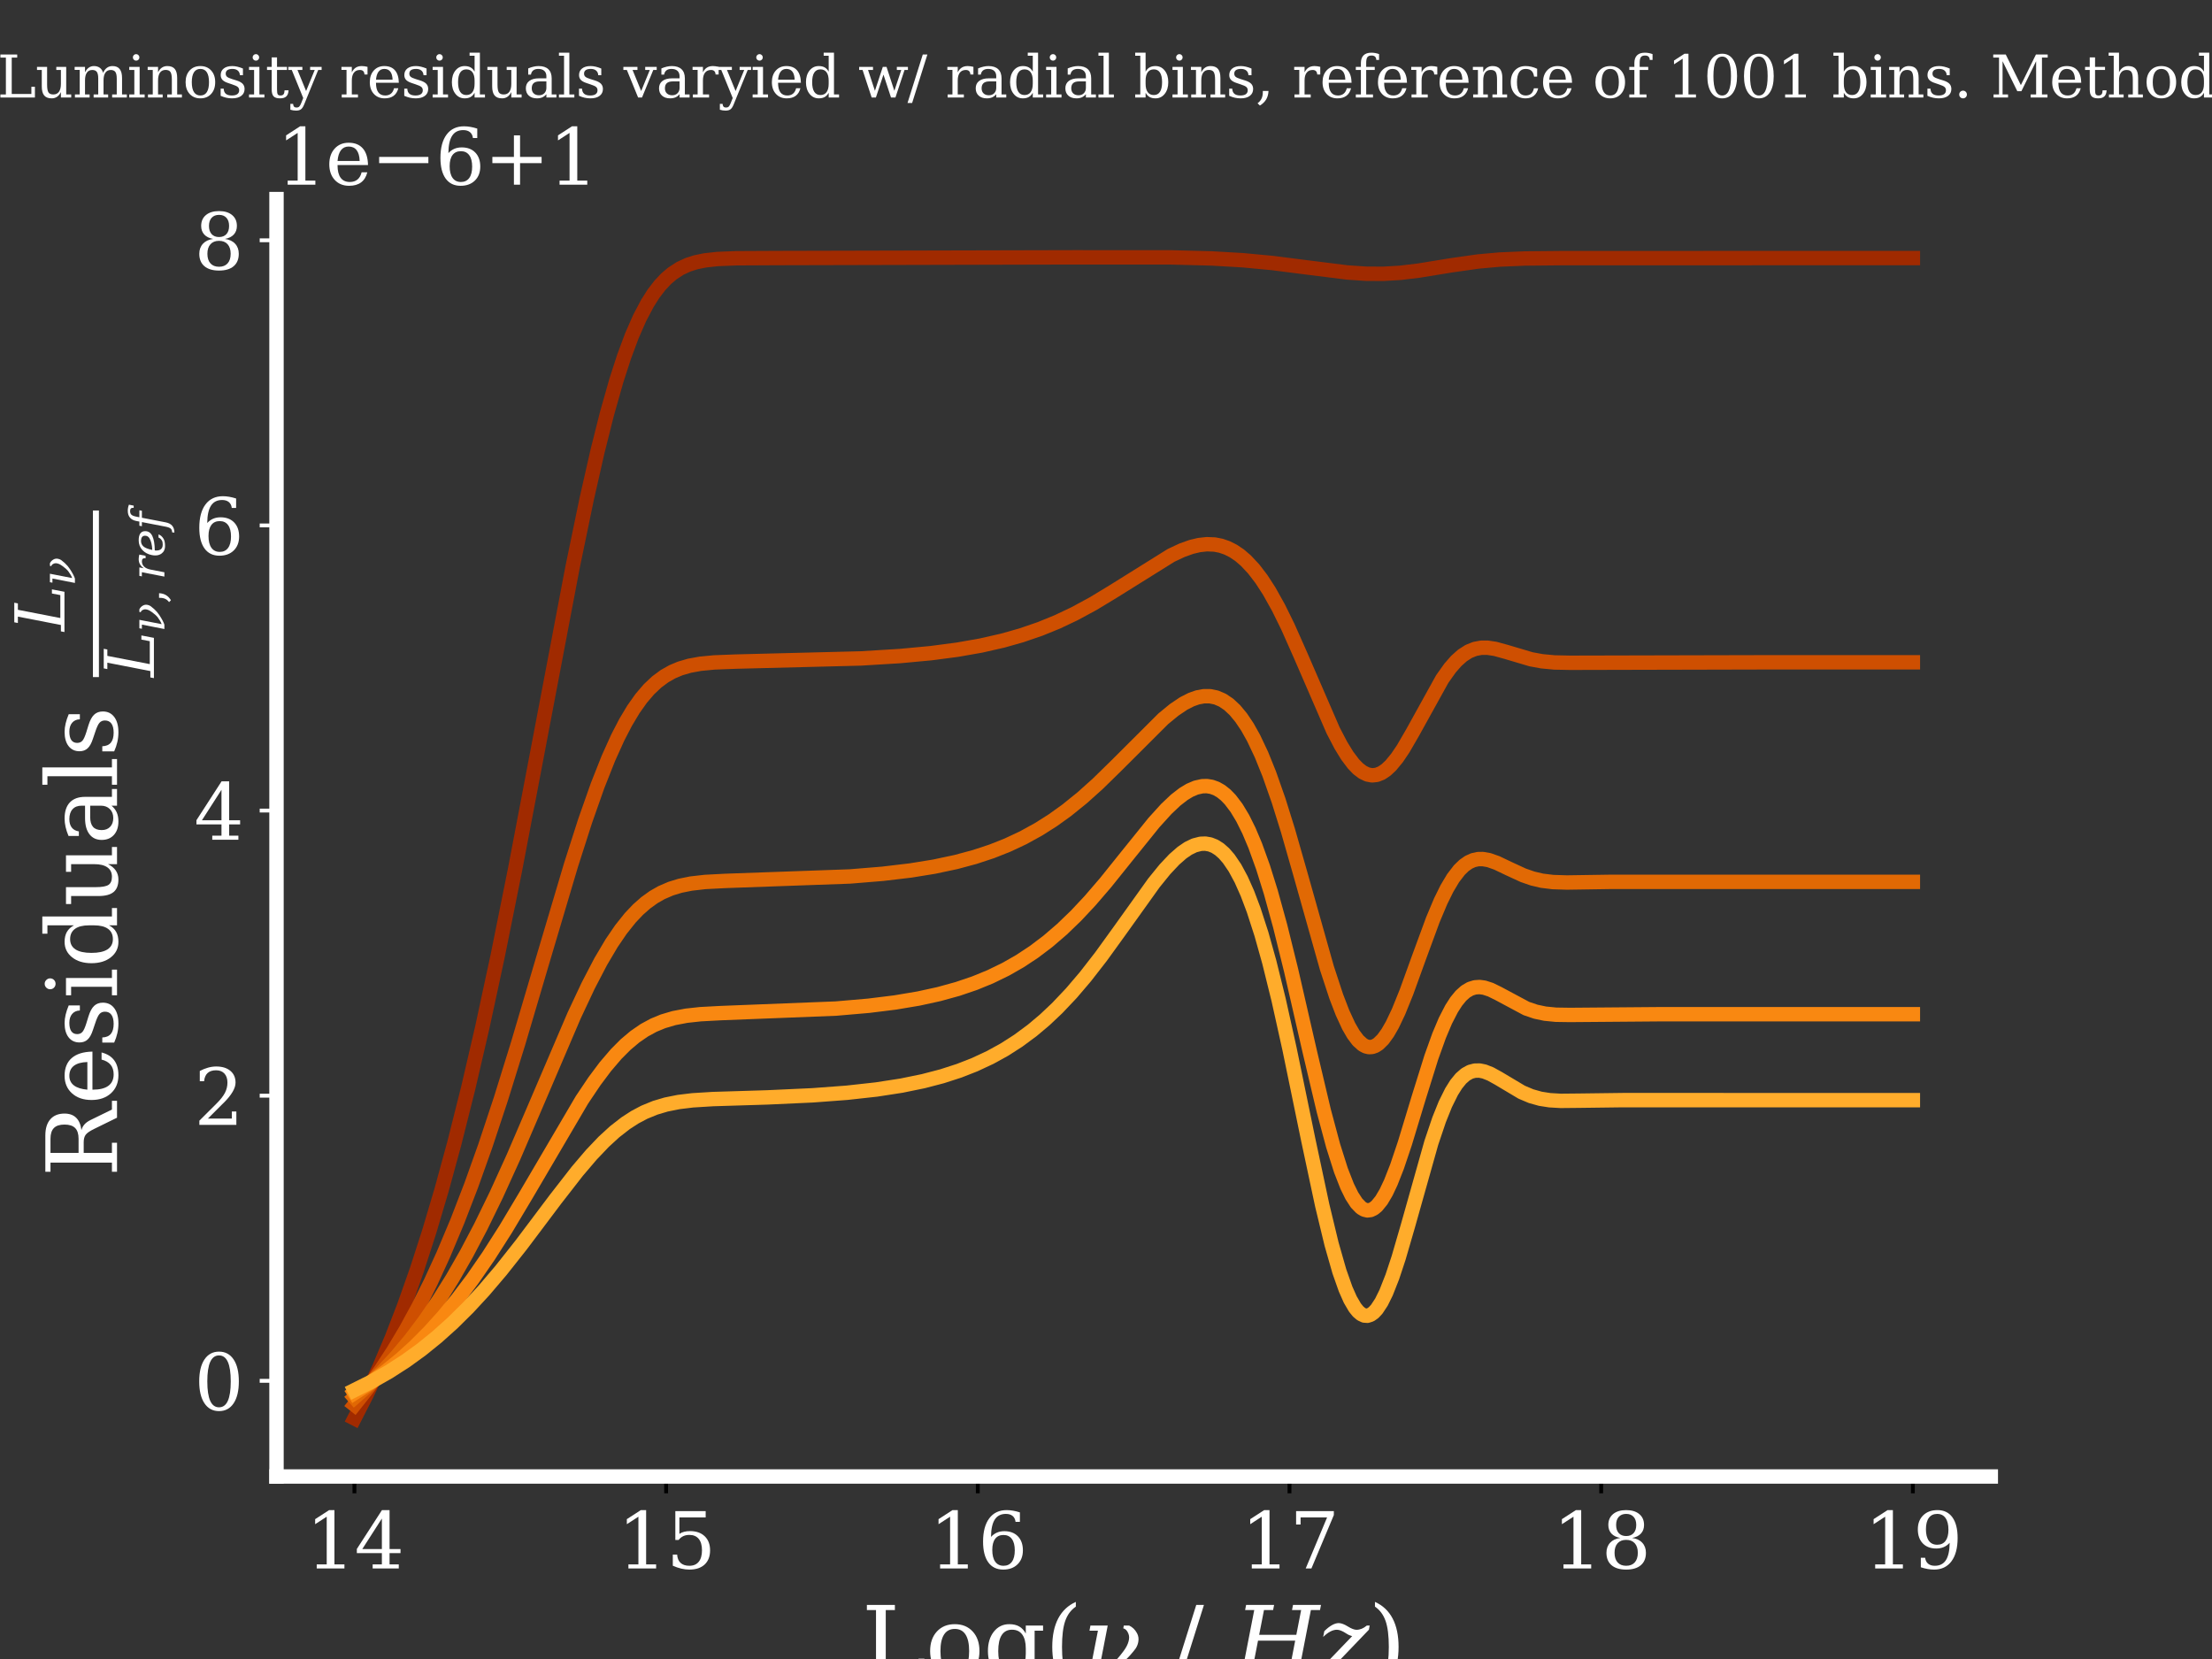 <?xml version="1.0" encoding="utf-8" standalone="no"?>
<!DOCTYPE svg PUBLIC "-//W3C//DTD SVG 1.1//EN"
  "http://www.w3.org/Graphics/SVG/1.1/DTD/svg11.dtd">
<svg xmlns:xlink="http://www.w3.org/1999/xlink" width="460.8pt" height="345.6pt" viewBox="0 0 460.8 345.6" xmlns="http://www.w3.org/2000/svg" version="1.1">
 <rect x="0" y="0" width="460.8" height="345.6" fill="#333333" stroke="none"/>
 <defs>
  <style type="text/css">*{stroke-linejoin: round; stroke-linecap: butt}</style>
 </defs>
 <g id="figure_1">
  <g id="patch_1">
   <path d="M 0 345.6 
L 460.8 345.6 
L 460.8 0 
L 0 0 
L 0 345.6 
z
" style="fill: none"/>
  </g>
  <g id="axes_1">
   <g id="patch_2">
    <path d="M 57.6 307.584 
L 414.72 307.584 
L 414.72 41.472 
L 57.6 41.472 
L 57.6 307.584 
z
" style="fill: none"/>
   </g>
   <g id="matplotlib.axis_1">
    <g id="xtick_1">
     <g id="line2d_1">
      <defs>
       <path id="m7572df1811" d="M 0 0 
L 0 3.5 
" style="stroke: #000000; stroke-width: 0.8"/>
      </defs>
      <g>
       <use xlink:href="#m7572df1811" x="73.833" y="307.584" style="stroke: #000000; stroke-width: 0.8"/>
      </g>
     </g>
     <g id="text_1">
      <!-- 14 -->
      <g style="fill: #ffffff" transform="translate(63.653 326.741) scale(0.16 -0.16)">
       <defs>
        <path id="DejaVuSerif-31" d="M 909 0 
L 909 331 
L 1722 331 
L 1722 4213 
L 781 3603 
L 781 4013 
L 1919 4750 
L 2350 4750 
L 2350 331 
L 3163 331 
L 3163 0 
L 909 0 
z
" transform="scale(0.016)"/>
        <path id="DejaVuSerif-34" d="M 2234 1581 
L 2234 4063 
L 641 1581 
L 2234 1581 
z
M 3609 0 
L 1484 0 
L 1484 331 
L 2234 331 
L 2234 1247 
L 197 1247 
L 197 1588 
L 2241 4750 
L 2859 4750 
L 2859 1581 
L 3750 1581 
L 3750 1247 
L 2859 1247 
L 2859 331 
L 3609 331 
L 3609 0 
z
" transform="scale(0.016)"/>
       </defs>
       <use xlink:href="#DejaVuSerif-31"/>
       <use xlink:href="#DejaVuSerif-34" x="63.623"/>
      </g>
     </g>
    </g>
    <g id="xtick_2">
     <g id="line2d_2">
      <g>
       <use xlink:href="#m7572df1811" x="138.764" y="307.584" style="stroke: #000000; stroke-width: 0.8"/>
      </g>
     </g>
     <g id="text_2">
      <!-- 15 -->
      <g style="fill: #ffffff" transform="translate(128.584 326.741) scale(0.16 -0.16)">
       <defs>
        <path id="DejaVuSerif-35" d="M 3219 4666 
L 3219 4153 
L 1081 4153 
L 1081 2816 
Q 1244 2928 1461 2984 
Q 1678 3041 1947 3041 
Q 2703 3041 3140 2622 
Q 3578 2203 3578 1478 
Q 3578 738 3136 323 
Q 2694 -91 1894 -91 
Q 1572 -91 1234 -12 
Q 897 66 544 225 
L 544 1131 
L 897 1131 
Q 925 688 1179 453 
Q 1434 219 1894 219 
Q 2388 219 2653 544 
Q 2919 869 2919 1478 
Q 2919 2084 2655 2407 
Q 2391 2731 1894 2731 
Q 1613 2731 1398 2631 
Q 1184 2531 1019 2322 
L 750 2322 
L 750 4666 
L 3219 4666 
z
" transform="scale(0.016)"/>
       </defs>
       <use xlink:href="#DejaVuSerif-31"/>
       <use xlink:href="#DejaVuSerif-35" x="63.623"/>
      </g>
     </g>
    </g>
    <g id="xtick_3">
     <g id="line2d_3">
      <g>
       <use xlink:href="#m7572df1811" x="203.695" y="307.584" style="stroke: #000000; stroke-width: 0.8"/>
      </g>
     </g>
     <g id="text_3">
      <!-- 16 -->
      <g style="fill: #ffffff" transform="translate(193.515 326.741) scale(0.16 -0.16)">
       <defs>
        <path id="DejaVuSerif-36" d="M 2094 219 
Q 2534 219 2771 542 
Q 3009 866 3009 1472 
Q 3009 2078 2771 2401 
Q 2534 2725 2094 2725 
Q 1647 2725 1412 2412 
Q 1178 2100 1178 1509 
Q 1178 888 1415 553 
Q 1653 219 2094 219 
z
M 1075 2569 
Q 1288 2803 1556 2918 
Q 1825 3034 2163 3034 
Q 2859 3034 3264 2615 
Q 3669 2197 3669 1472 
Q 3669 763 3233 336 
Q 2797 -91 2069 -91 
Q 1278 -91 853 498 
Q 428 1088 428 2181 
Q 428 3406 931 4078 
Q 1434 4750 2350 4750 
Q 2597 4750 2869 4703 
Q 3141 4656 3425 4563 
L 3425 3794 
L 3072 3794 
Q 3034 4109 2831 4275 
Q 2628 4441 2284 4441 
Q 1678 4441 1381 3981 
Q 1084 3522 1075 2569 
z
" transform="scale(0.016)"/>
       </defs>
       <use xlink:href="#DejaVuSerif-31"/>
       <use xlink:href="#DejaVuSerif-36" x="63.623"/>
      </g>
     </g>
    </g>
    <g id="xtick_4">
     <g id="line2d_4">
      <g>
       <use xlink:href="#m7572df1811" x="268.625" y="307.584" style="stroke: #000000; stroke-width: 0.8"/>
      </g>
     </g>
     <g id="text_4">
      <!-- 17 -->
      <g style="fill: #ffffff" transform="translate(258.445 326.741) scale(0.16 -0.16)">
       <defs>
        <path id="DejaVuSerif-37" d="M 3609 4347 
L 1784 0 
L 1319 0 
L 3059 4153 
L 903 4153 
L 903 3578 
L 538 3578 
L 538 4666 
L 3609 4666 
L 3609 4347 
z
" transform="scale(0.016)"/>
       </defs>
       <use xlink:href="#DejaVuSerif-31"/>
       <use xlink:href="#DejaVuSerif-37" x="63.623"/>
      </g>
     </g>
    </g>
    <g id="xtick_5">
     <g id="line2d_5">
      <g>
       <use xlink:href="#m7572df1811" x="333.556" y="307.584" style="stroke: #000000; stroke-width: 0.8"/>
      </g>
     </g>
     <g id="text_5">
      <!-- 18 -->
      <g style="fill: #ffffff" transform="translate(323.376 326.741) scale(0.16 -0.16)">
       <defs>
        <path id="DejaVuSerif-38" d="M 2981 1275 
Q 2981 1775 2732 2051 
Q 2484 2328 2034 2328 
Q 1584 2328 1336 2051 
Q 1088 1775 1088 1275 
Q 1088 772 1336 495 
Q 1584 219 2034 219 
Q 2484 219 2732 495 
Q 2981 772 2981 1275 
z
M 2853 3541 
Q 2853 3966 2637 4203 
Q 2422 4441 2034 4441 
Q 1650 4441 1433 4203 
Q 1216 3966 1216 3541 
Q 1216 3113 1433 2875 
Q 1650 2638 2034 2638 
Q 2422 2638 2637 2875 
Q 2853 3113 2853 3541 
z
M 2516 2484 
Q 3047 2413 3344 2092 
Q 3641 1772 3641 1275 
Q 3641 619 3225 264 
Q 2809 -91 2034 -91 
Q 1263 -91 845 264 
Q 428 619 428 1275 
Q 428 1772 725 2092 
Q 1022 2413 1556 2484 
Q 1084 2569 832 2842 
Q 581 3116 581 3541 
Q 581 4103 968 4426 
Q 1356 4750 2034 4750 
Q 2713 4750 3100 4426 
Q 3488 4103 3488 3541 
Q 3488 3116 3236 2842 
Q 2984 2569 2516 2484 
z
" transform="scale(0.016)"/>
       </defs>
       <use xlink:href="#DejaVuSerif-31"/>
       <use xlink:href="#DejaVuSerif-38" x="63.623"/>
      </g>
     </g>
    </g>
    <g id="xtick_6">
     <g id="line2d_6">
      <g>
       <use xlink:href="#m7572df1811" x="398.487" y="307.584" style="stroke: #000000; stroke-width: 0.8"/>
      </g>
     </g>
     <g id="text_6">
      <!-- 19 -->
      <g style="fill: #ffffff" transform="translate(388.307 326.741) scale(0.16 -0.16)">
       <defs>
        <path id="DejaVuSerif-39" d="M 2994 2091 
Q 2784 1856 2512 1740 
Q 2241 1625 1900 1625 
Q 1206 1625 804 2044 
Q 403 2463 403 3188 
Q 403 3897 839 4323 
Q 1275 4750 2003 4750 
Q 2794 4750 3217 4161 
Q 3641 3572 3641 2478 
Q 3641 1253 3137 581 
Q 2634 -91 1722 -91 
Q 1475 -91 1203 -44 
Q 931 3 647 97 
L 647 872 
L 997 872 
Q 1038 556 1241 387 
Q 1444 219 1784 219 
Q 2391 219 2687 676 
Q 2984 1134 2994 2091 
z
M 1978 4441 
Q 1534 4441 1298 4117 
Q 1063 3794 1063 3188 
Q 1063 2581 1298 2256 
Q 1534 1931 1978 1931 
Q 2422 1931 2658 2245 
Q 2894 2559 2894 3150 
Q 2894 3772 2656 4106 
Q 2419 4441 1978 4441 
z
" transform="scale(0.016)"/>
       </defs>
       <use xlink:href="#DejaVuSerif-31"/>
       <use xlink:href="#DejaVuSerif-39" x="63.623"/>
      </g>
     </g>
    </g>
    <g id="text_7">
     <!-- Log($\nu$ / $Hz$) -->
     <g style="fill: #ffffff" transform="translate(179.46 349.269) scale(0.2 -0.2)">
      <defs>
       <path id="DejaVuSerif-4c" d="M 353 0 
L 353 331 
L 947 331 
L 947 4331 
L 353 4331 
L 353 4666 
L 2175 4666 
L 2175 4331 
L 1581 4331 
L 1581 384 
L 3713 384 
L 3713 1166 
L 4097 1166 
L 4097 0 
L 353 0 
z
" transform="scale(0.016)"/>
       <path id="DejaVuSerif-6f" d="M 1925 219 
Q 2388 219 2623 584 
Q 2859 950 2859 1663 
Q 2859 2375 2623 2739 
Q 2388 3103 1925 3103 
Q 1463 3103 1227 2739 
Q 991 2375 991 1663 
Q 991 950 1228 584 
Q 1466 219 1925 219 
z
M 1925 -91 
Q 1200 -91 759 389 
Q 319 869 319 1663 
Q 319 2456 758 2934 
Q 1197 3413 1925 3413 
Q 2653 3413 3092 2934 
Q 3531 2456 3531 1663 
Q 3531 869 3092 389 
Q 2653 -91 1925 -91 
z
" transform="scale(0.016)"/>
       <path id="DejaVuSerif-67" d="M 3359 2988 
L 3359 72 
Q 3359 -644 2965 -1033 
Q 2572 -1422 1844 -1422 
Q 1516 -1422 1216 -1362 
Q 916 -1303 641 -1184 
L 641 -488 
L 941 -488 
Q 997 -813 1206 -963 
Q 1416 -1113 1806 -1113 
Q 2313 -1113 2548 -827 
Q 2784 -541 2784 72 
L 2784 519 
Q 2616 206 2355 57 
Q 2094 -91 1709 -91 
Q 1097 -91 708 395 
Q 319 881 319 1663 
Q 319 2444 706 2928 
Q 1094 3413 1709 3413 
Q 2094 3413 2355 3264 
Q 2616 3116 2784 2803 
L 2784 3322 
L 3909 3322 
L 3909 2988 
L 3359 2988 
z
M 2784 1825 
Q 2784 2422 2554 2737 
Q 2325 3053 1888 3053 
Q 1444 3053 1217 2703 
Q 991 2353 991 1663 
Q 991 975 1217 622 
Q 1444 269 1888 269 
Q 2325 269 2554 583 
Q 2784 897 2784 1497 
L 2784 1825 
z
" transform="scale(0.016)"/>
       <path id="DejaVuSerif-28" d="M 2041 -997 
Q 1281 -656 893 83 
Q 506 822 506 1931 
Q 506 3044 893 3783 
Q 1281 4522 2041 4863 
L 2041 4556 
Q 1559 4225 1350 3623 
Q 1141 3022 1141 1931 
Q 1141 844 1350 242 
Q 1559 -359 2041 -691 
L 2041 -997 
z
" transform="scale(0.016)"/>
       <path id="DejaVuSerif-Italic-3bd" d="M 1103 363 
Q 1516 513 1997 875 
Q 2291 1094 2691 1638 
Q 2950 1975 3034 2288 
Q 3116 2575 3025 2794 
Q 2906 3097 2691 3138 
L 2725 3322 
L 3075 3322 
Q 3400 3169 3584 2828 
Q 3728 2566 3666 2247 
Q 3622 2016 3494 1825 
Q 3400 1688 3116 1366 
Q 2738 950 2297 663 
Q 1494 138 1034 0 
L 456 0 
L 1041 2988 
L 491 2988 
L 553 3322 
L 1678 3322 
L 1103 363 
z
" transform="scale(0.016)"/>
       <path id="DejaVuSerif-20" transform="scale(0.016)"/>
       <path id="DejaVuSerif-2f" d="M 1656 4666 
L 2156 4666 
L 500 -594 
L 0 -594 
L 1656 4666 
z
" transform="scale(0.016)"/>
       <path id="DejaVuSerif-Italic-48" d="M -97 0 
L -34 331 
L 559 331 
L 1338 4331 
L 744 4331 
L 809 4666 
L 2631 4666 
L 2566 4331 
L 1972 4331 
L 1659 2719 
L 4078 2719 
L 4391 4331 
L 3797 4331 
L 3863 4666 
L 5684 4666 
L 5619 4331 
L 5025 4331 
L 4247 331 
L 4841 331 
L 4778 0 
L 2956 0 
L 3019 331 
L 3616 331 
L 4003 2338 
L 1584 2338 
L 1194 331 
L 1788 331 
L 1725 0 
L -97 0 
z
" transform="scale(0.016)"/>
       <path id="DejaVuSerif-Italic-7a" d="M 2550 3047 
Q 2888 3047 3216 3322 
L 3403 3322 
L 3353 3053 
L 1081 684 
Q 1113 675 1203 647 
Q 1309 613 1416 544 
L 1569 450 
Q 1863 272 2075 272 
Q 2484 272 2966 741 
L 2891 363 
Q 2356 -163 1950 -163 
Q 1703 -156 1356 59 
Q 1009 275 791 275 
Q 453 275 125 0 
L -63 0 
L -13 269 
L 2263 2634 
Q 2228 2647 2138 2675 
Q 2031 2709 1925 2778 
L 1772 2872 
Q 1478 3050 1266 3050 
Q 856 3050 375 2581 
L 450 2959 
Q 984 3484 1391 3484 
Q 1638 3478 1984 3262 
Q 2331 3047 2550 3047 
z
" transform="scale(0.016)"/>
       <path id="DejaVuSerif-29" d="M 453 -997 
L 453 -691 
Q 934 -359 1145 242 
Q 1356 844 1356 1931 
Q 1356 3022 1145 3623 
Q 934 4225 453 4556 
L 453 4863 
Q 1216 4522 1603 3783 
Q 1991 3044 1991 1931 
Q 1991 822 1603 83 
Q 1216 -656 453 -997 
z
" transform="scale(0.016)"/>
      </defs>
      <use xlink:href="#DejaVuSerif-4c" transform="translate(0 0.016)"/>
      <use xlink:href="#DejaVuSerif-6f" transform="translate(66.406 0.016)"/>
      <use xlink:href="#DejaVuSerif-67" transform="translate(126.611 0.016)"/>
      <use xlink:href="#DejaVuSerif-28" transform="translate(190.625 0.016)"/>
      <use xlink:href="#DejaVuSerif-Italic-3bd" transform="translate(229.639 0.016)"/>
      <use xlink:href="#DejaVuSerif-20" transform="translate(290.43 0.016)"/>
      <use xlink:href="#DejaVuSerif-2f" transform="translate(322.217 0.016)"/>
      <use xlink:href="#DejaVuSerif-20" transform="translate(355.908 0.016)"/>
      <use xlink:href="#DejaVuSerif-Italic-48" transform="translate(387.695 0.016)"/>
      <use xlink:href="#DejaVuSerif-Italic-7a" transform="translate(474.902 0.016)"/>
      <use xlink:href="#DejaVuSerif-29" transform="translate(527.588 0.016)"/>
     </g>
    </g>
   </g>
   <g id="matplotlib.axis_2">
    <g id="ytick_1">
     <g id="line2d_7">
      <defs>
       <path id="m89c2061c87" d="M 0 0 
L -3.5 0 
" style="stroke: #ffffff; stroke-width: 0.8"/>
      </defs>
      <g>
       <use xlink:href="#m89c2061c87" x="57.6" y="287.65" style="fill: #ffffff; stroke: #ffffff; stroke-width: 0.8"/>
      </g>
     </g>
     <g id="text_8">
      <!-- 0 -->
      <g style="fill: #ffffff" transform="translate(40.42 293.729) scale(0.16 -0.16)">
       <defs>
        <path id="DejaVuSerif-30" d="M 2034 219 
Q 2513 219 2750 744 
Q 2988 1269 2988 2328 
Q 2988 3391 2750 3916 
Q 2513 4441 2034 4441 
Q 1556 4441 1318 3916 
Q 1081 3391 1081 2328 
Q 1081 1269 1318 744 
Q 1556 219 2034 219 
z
M 2034 -91 
Q 1275 -91 848 546 
Q 422 1184 422 2328 
Q 422 3475 848 4112 
Q 1275 4750 2034 4750 
Q 2797 4750 3222 4112 
Q 3647 3475 3647 2328 
Q 3647 1184 3222 546 
Q 2797 -91 2034 -91 
z
" transform="scale(0.016)"/>
       </defs>
       <use xlink:href="#DejaVuSerif-30"/>
      </g>
     </g>
    </g>
    <g id="ytick_2">
     <g id="line2d_8">
      <g>
       <use xlink:href="#m89c2061c87" x="57.6" y="228.25" style="fill: #ffffff; stroke: #ffffff; stroke-width: 0.8"/>
      </g>
     </g>
     <g id="text_9">
      <!-- 2 -->
      <g style="fill: #ffffff" transform="translate(40.42 234.329) scale(0.16 -0.16)">
       <defs>
        <path id="DejaVuSerif-32" d="M 819 3553 
L 469 3553 
L 469 4384 
Q 803 4563 1142 4656 
Q 1481 4750 1806 4750 
Q 2534 4750 2956 4397 
Q 3378 4044 3378 3438 
Q 3378 2753 2422 1800 
Q 2347 1728 2309 1691 
L 1131 513 
L 3078 513 
L 3078 1088 
L 3444 1088 
L 3444 0 
L 434 0 
L 434 341 
L 1850 1753 
Q 2319 2222 2519 2614 
Q 2719 3006 2719 3438 
Q 2719 3909 2473 4175 
Q 2228 4441 1797 4441 
Q 1350 4441 1106 4219 
Q 863 3997 819 3553 
z
" transform="scale(0.016)"/>
       </defs>
       <use xlink:href="#DejaVuSerif-32"/>
      </g>
     </g>
    </g>
    <g id="ytick_3">
     <g id="line2d_9">
      <g>
       <use xlink:href="#m89c2061c87" x="57.6" y="168.851" style="fill: #ffffff; stroke: #ffffff; stroke-width: 0.8"/>
      </g>
     </g>
     <g id="text_10">
      <!-- 4 -->
      <g style="fill: #ffffff" transform="translate(40.42 174.93) scale(0.16 -0.16)">
       <use xlink:href="#DejaVuSerif-34"/>
      </g>
     </g>
    </g>
    <g id="ytick_4">
     <g id="line2d_10">
      <g>
       <use xlink:href="#m89c2061c87" x="57.6" y="109.452" style="fill: #ffffff; stroke: #ffffff; stroke-width: 0.8"/>
      </g>
     </g>
     <g id="text_11">
      <!-- 6 -->
      <g style="fill: #ffffff" transform="translate(40.42 115.53) scale(0.16 -0.16)">
       <use xlink:href="#DejaVuSerif-36"/>
      </g>
     </g>
    </g>
    <g id="ytick_5">
     <g id="line2d_11">
      <g>
       <use xlink:href="#m89c2061c87" x="57.6" y="50.052" style="fill: #ffffff; stroke: #ffffff; stroke-width: 0.8"/>
      </g>
     </g>
     <g id="text_12">
      <!-- 8 -->
      <g style="fill: #ffffff" transform="translate(40.42 56.131) scale(0.16 -0.16)">
       <use xlink:href="#DejaVuSerif-38"/>
      </g>
     </g>
    </g>
    <g id="text_13">
     <!-- Residuals $\frac{L_{\nu}}{L_{\nu, ref}}$ -->
     <g style="fill: #ffffff" transform="translate(24.42 245.228) rotate(-90) scale(0.2 -0.2)">
      <defs>
       <path id="DejaVuSerif-52" d="M 3066 2316 
Q 3284 2256 3442 2114 
Q 3600 1972 3725 1716 
L 4403 331 
L 4972 331 
L 4972 0 
L 3872 0 
L 3144 1484 
Q 2934 1916 2759 2042 
Q 2584 2169 2278 2169 
L 1581 2169 
L 1581 331 
L 2241 331 
L 2241 0 
L 353 0 
L 353 331 
L 947 331 
L 947 4331 
L 353 4331 
L 353 4666 
L 2719 4666 
Q 3400 4666 3770 4341 
Q 4141 4016 4141 3419 
Q 4141 2938 3870 2661 
Q 3600 2384 3066 2316 
z
M 1581 2503 
L 2503 2503 
Q 2975 2503 3200 2726 
Q 3425 2950 3425 3419 
Q 3425 3888 3200 4109 
Q 2975 4331 2503 4331 
L 1581 4331 
L 1581 2503 
z
" transform="scale(0.016)"/>
       <path id="DejaVuSerif-65" d="M 3469 1600 
L 991 1600 
L 991 1575 
Q 991 903 1244 561 
Q 1497 219 1991 219 
Q 2369 219 2611 417 
Q 2853 616 2950 1006 
L 3413 1006 
Q 3275 459 2904 184 
Q 2534 -91 1931 -91 
Q 1203 -91 761 389 
Q 319 869 319 1663 
Q 319 2450 753 2931 
Q 1188 3413 1894 3413 
Q 2647 3413 3050 2948 
Q 3453 2484 3469 1600 
z
M 2791 1931 
Q 2772 2513 2545 2808 
Q 2319 3103 1894 3103 
Q 1497 3103 1269 2806 
Q 1041 2509 991 1931 
L 2791 1931 
z
" transform="scale(0.016)"/>
       <path id="DejaVuSerif-73" d="M 359 184 
L 359 959 
L 691 959 
Q 703 588 923 403 
Q 1144 219 1575 219 
Q 1963 219 2166 364 
Q 2369 509 2369 788 
Q 2369 1006 2220 1140 
Q 2072 1275 1594 1428 
L 1178 1569 
Q 750 1706 558 1912 
Q 366 2119 366 2438 
Q 366 2894 700 3153 
Q 1034 3413 1625 3413 
Q 1888 3413 2178 3344 
Q 2469 3275 2778 3144 
L 2778 2419 
L 2447 2419 
Q 2434 2741 2221 2922 
Q 2009 3103 1644 3103 
Q 1281 3103 1095 2975 
Q 909 2847 909 2591 
Q 909 2381 1050 2254 
Q 1191 2128 1613 1997 
L 2069 1856 
Q 2541 1709 2748 1489 
Q 2956 1269 2956 922 
Q 2956 450 2595 179 
Q 2234 -91 1600 -91 
Q 1278 -91 972 -22 
Q 666 47 359 184 
z
" transform="scale(0.016)"/>
       <path id="DejaVuSerif-69" d="M 622 4353 
Q 622 4497 726 4603 
Q 831 4709 978 4709 
Q 1122 4709 1226 4603 
Q 1331 4497 1331 4353 
Q 1331 4206 1228 4103 
Q 1125 4000 978 4000 
Q 831 4000 726 4103 
Q 622 4206 622 4353 
z
M 1356 331 
L 1900 331 
L 1900 0 
L 231 0 
L 231 331 
L 781 331 
L 781 2988 
L 231 2988 
L 231 3322 
L 1356 3322 
L 1356 331 
z
" transform="scale(0.016)"/>
       <path id="DejaVuSerif-64" d="M 3359 331 
L 3909 331 
L 3909 0 
L 2784 0 
L 2784 519 
Q 2616 206 2355 57 
Q 2094 -91 1709 -91 
Q 1097 -91 708 395 
Q 319 881 319 1663 
Q 319 2444 706 2928 
Q 1094 3413 1709 3413 
Q 2094 3413 2355 3264 
Q 2616 3116 2784 2803 
L 2784 4531 
L 2241 4531 
L 2241 4863 
L 3359 4863 
L 3359 331 
z
M 2784 1497 
L 2784 1825 
Q 2784 2422 2554 2737 
Q 2325 3053 1888 3053 
Q 1444 3053 1217 2703 
Q 991 2353 991 1663 
Q 991 975 1217 622 
Q 1444 269 1888 269 
Q 2325 269 2554 583 
Q 2784 897 2784 1497 
z
" transform="scale(0.016)"/>
       <path id="DejaVuSerif-75" d="M 2266 3322 
L 3341 3322 
L 3341 331 
L 3884 331 
L 3884 0 
L 2766 0 
L 2766 588 
Q 2606 256 2353 82 
Q 2100 -91 1766 -91 
Q 1213 -91 952 223 
Q 691 538 691 1209 
L 691 2988 
L 172 2988 
L 172 3322 
L 1269 3322 
L 1269 1388 
Q 1269 781 1417 556 
Q 1566 331 1947 331 
Q 2347 331 2556 625 
Q 2766 919 2766 1478 
L 2766 2988 
L 2266 2988 
L 2266 3322 
z
" transform="scale(0.016)"/>
       <path id="DejaVuSerif-61" d="M 2547 1044 
L 2547 1747 
L 1806 1747 
Q 1378 1747 1168 1562 
Q 959 1378 959 997 
Q 959 650 1171 447 
Q 1384 244 1747 244 
Q 2106 244 2326 466 
Q 2547 688 2547 1044 
z
M 3122 2075 
L 3122 331 
L 3634 331 
L 3634 0 
L 2547 0 
L 2547 359 
Q 2356 128 2106 18 
Q 1856 -91 1522 -91 
Q 969 -91 644 203 
Q 319 497 319 997 
Q 319 1513 691 1797 
Q 1063 2081 1741 2081 
L 2547 2081 
L 2547 2309 
Q 2547 2688 2317 2895 
Q 2088 3103 1672 3103 
Q 1328 3103 1125 2947 
Q 922 2791 872 2484 
L 575 2484 
L 575 3156 
Q 875 3284 1158 3348 
Q 1441 3413 1709 3413 
Q 2400 3413 2761 3070 
Q 3122 2728 3122 2075 
z
" transform="scale(0.016)"/>
       <path id="DejaVuSerif-6c" d="M 1313 331 
L 1856 331 
L 1856 0 
L 184 0 
L 184 331 
L 738 331 
L 738 4531 
L 184 4531 
L 184 4863 
L 1313 4863 
L 1313 331 
z
" transform="scale(0.016)"/>
       <path id="DejaVuSerif-Italic-4c" d="M -97 0 
L -34 331 
L 559 331 
L 1338 4331 
L 744 4331 
L 809 4666 
L 2631 4666 
L 2566 4331 
L 1972 4331 
L 1206 384 
L 3338 384 
L 3488 1166 
L 3872 1166 
L 3647 0 
L -97 0 
z
" transform="scale(0.016)"/>
       <path id="DejaVuSerif-2c" d="M 231 -622 
Q 525 -406 662 -114 
Q 800 178 800 594 
L 800 709 
L 1416 709 
Q 1391 175 1164 -208 
Q 938 -591 481 -872 
L 231 -622 
z
" transform="scale(0.016)"/>
       <path id="DejaVuSerif-Italic-72" d="M 3375 3328 
L 3213 2497 
L 2881 2497 
Q 2891 2559 2891 2613 
Q 2891 2775 2816 2866 
Q 2719 2988 2484 2988 
Q 2059 2988 1775 2694 
Q 1491 2400 1384 1850 
L 1025 0 
L 450 0 
L 1031 2994 
L 481 2994 
L 544 3322 
L 1669 3322 
L 1556 2731 
Q 1791 3078 2089 3245 
Q 2388 3413 2769 3413 
Q 2909 3413 3059 3391 
Q 3209 3369 3375 3328 
z
" transform="scale(0.016)"/>
       <path id="DejaVuSerif-Italic-65" d="M 938 1275 
Q 925 1156 925 1050 
Q 925 756 1031 563 
Q 1216 219 1709 219 
Q 2072 219 2250 328 
Q 2569 525 2644 778 
L 3066 778 
Q 2941 381 2475 103 
Q 2150 -91 1506 -91 
Q 863 -91 516 388 
Q 272 722 272 1206 
Q 272 1419 319 1659 
Q 472 2450 1000 2931 
Q 1528 3413 2278 3413 
Q 3500 3413 3500 2547 
Q 3500 1913 2859 1603 
Q 2206 1288 938 1275 
z
M 2541 1975 
Q 2891 2181 2891 2569 
Q 2891 3103 2181 3103 
Q 1763 3103 1472 2784 
Q 1181 2466 1003 1606 
Q 2006 1653 2541 1975 
z
" transform="scale(0.016)"/>
       <path id="DejaVuSerif-Italic-66" d="M 3191 4078 
L 2888 4078 
Q 2900 4144 2900 4203 
Q 2900 4347 2825 4434 
Q 2719 4556 2472 4556 
Q 2150 4556 1984 4379 
Q 1819 4203 1731 3750 
L 1647 3322 
L 2575 3322 
L 2509 2988 
L 1581 2988 
L 963 -206 
Q 853 -763 509 -1047 
Q 166 -1331 -394 -1331 
L -356 -1025 
Q -28 -1025 131 -850 
Q 297 -663 388 -206 
L 1006 2988 
L 456 2988 
L 522 3322 
L 1072 3322 
L 1153 3738 
Q 1263 4297 1606 4578 
Q 1950 4863 2509 4863 
Q 2719 4863 2920 4825 
Q 3122 4788 3316 4709 
L 3191 4078 
z
" transform="scale(0.016)"/>
      </defs>
      <use xlink:href="#DejaVuSerif-52" transform="translate(0 0.214)"/>
      <use xlink:href="#DejaVuSerif-65" transform="translate(75.293 0.214)"/>
      <use xlink:href="#DejaVuSerif-73" transform="translate(134.473 0.214)"/>
      <use xlink:href="#DejaVuSerif-69" transform="translate(185.791 0.214)"/>
      <use xlink:href="#DejaVuSerif-64" transform="translate(217.773 0.214)"/>
      <use xlink:href="#DejaVuSerif-75" transform="translate(281.787 0.214)"/>
      <use xlink:href="#DejaVuSerif-61" transform="translate(346.191 0.214)"/>
      <use xlink:href="#DejaVuSerif-6c" transform="translate(405.811 0.214)"/>
      <use xlink:href="#DejaVuSerif-73" transform="translate(437.793 0.214)"/>
      <use xlink:href="#DejaVuSerif-20" transform="translate(489.111 0.214)"/>
      <use xlink:href="#DejaVuSerif-Italic-4c" transform="translate(568.898 54.966) scale(0.7)"/>
      <use xlink:href="#DejaVuSerif-Italic-3bd" transform="translate(615.383 44.065) scale(0.49)"/>
      <use xlink:href="#DejaVuSerif-Italic-4c" transform="translate(520.898 -38.219) scale(0.7)"/>
      <use xlink:href="#DejaVuSerif-Italic-3bd" transform="translate(567.383 -49.119) scale(0.49)"/>
      <use xlink:href="#DejaVuSerif-2c" transform="translate(597.17 -49.119) scale(0.49)"/>
      <use xlink:href="#DejaVuSerif-Italic-72" transform="translate(622.039 -49.119) scale(0.49)"/>
      <use xlink:href="#DejaVuSerif-Italic-65" transform="translate(645.462 -49.119) scale(0.49)"/>
      <use xlink:href="#DejaVuSerif-Italic-66" transform="translate(674.46 -49.119) scale(0.49)"/>
      <path d="M 520.898 19.065 
L 520.898 25.315 
L 694.413 25.315 
L 694.413 19.065 
L 520.898 19.065 
z
"/>
     </g>
    </g>
    <g id="text_14">
     <!-- 1e−6+1 -->
     <g style="fill: #ffffff" transform="translate(57.6 38.472) scale(0.16 -0.16)">
      <defs>
       <path id="DejaVuSerif-2212" d="M 678 2259 
L 4684 2259 
L 4684 1753 
L 678 1753 
L 678 2259 
z
" transform="scale(0.016)"/>
       <path id="DejaVuSerif-2b" d="M 2931 4013 
L 2931 2259 
L 4684 2259 
L 4684 1753 
L 2931 1753 
L 2931 0 
L 2431 0 
L 2431 1753 
L 678 1753 
L 678 2259 
L 2431 2259 
L 2431 4013 
L 2931 4013 
z
" transform="scale(0.016)"/>
      </defs>
      <use xlink:href="#DejaVuSerif-31"/>
      <use xlink:href="#DejaVuSerif-65" x="63.623"/>
      <use xlink:href="#DejaVuSerif-2212" x="122.803"/>
      <use xlink:href="#DejaVuSerif-36" x="206.592"/>
      <use xlink:href="#DejaVuSerif-2b" x="270.215"/>
      <use xlink:href="#DejaVuSerif-31" x="354.004"/>
     </g>
    </g>
   </g>
   <g id="line2d_12">
    <path d="M 73.833 295.488 
L 76.43 290.404 
L 79.027 284.818 
L 81.624 278.685 
L 84.222 271.961 
L 86.819 264.601 
L 89.416 256.561 
L 92.013 247.804 
L 94.611 238.297 
L 97.533 226.684 
L 100.454 214.097 
L 103.701 199.021 
L 107.272 181.266 
L 111.817 157.412 
L 119.284 118.119 
L 122.206 104.006 
L 124.479 93.991 
L 126.427 86.24 
L 128.375 79.359 
L 129.998 74.334 
L 131.621 69.971 
L 133.245 66.263 
L 134.868 63.184 
L 136.166 61.145 
L 137.465 59.452 
L 138.764 58.07 
L 140.062 56.965 
L 141.686 55.912 
L 143.309 55.16 
L 144.932 54.639 
L 146.88 54.24 
L 149.477 53.955 
L 153.373 53.8 
L 162.139 53.757 
L 223.823 53.606 
L 243.952 53.616 
L 252.393 53.835 
L 258.886 54.21 
L 265.054 54.789 
L 272.197 55.701 
L 280.638 56.756 
L 284.534 57.021 
L 288.105 57.045 
L 291.676 56.835 
L 295.572 56.369 
L 302.39 55.26 
L 307.909 54.476 
L 312.454 54.068 
L 317.648 53.848 
L 325.765 53.77 
L 384.527 53.763 
L 398.487 53.763 
L 398.487 53.763 
" clip-path="url(#p402a9a369e)" style="fill: none; stroke: #a02a00; stroke-width: 3; stroke-linecap: square"/>
   </g>
   <g id="line2d_13">
    <path d="M 73.833 292.658 
L 76.755 288.976 
L 79.352 285.358 
L 81.949 281.387 
L 84.546 277.034 
L 87.144 272.27 
L 89.741 267.068 
L 92.338 261.404 
L 95.26 254.455 
L 98.182 246.883 
L 101.104 238.691 
L 104.35 228.901 
L 107.921 217.412 
L 113.116 199.834 
L 118.96 180.173 
L 121.882 171.054 
L 124.479 163.677 
L 126.751 157.938 
L 128.699 153.627 
L 130.323 150.492 
L 131.946 147.781 
L 133.569 145.485 
L 135.192 143.587 
L 136.816 142.056 
L 138.439 140.854 
L 140.062 139.936 
L 141.686 139.255 
L 143.633 138.686 
L 145.906 138.272 
L 148.828 137.992 
L 153.373 137.82 
L 179.345 137.164 
L 187.462 136.67 
L 193.955 136.065 
L 199.474 135.34 
L 204.344 134.483 
L 208.889 133.45 
L 212.785 132.347 
L 216.681 131.009 
L 220.252 129.552 
L 223.823 127.862 
L 227.719 125.754 
L 231.939 123.197 
L 243.952 115.698 
L 246.224 114.631 
L 248.172 113.933 
L 249.795 113.546 
L 251.419 113.369 
L 253.042 113.437 
L 254.341 113.69 
L 255.639 114.137 
L 256.938 114.793 
L 258.237 115.671 
L 259.535 116.784 
L 261.158 118.517 
L 262.782 120.637 
L 264.405 123.143 
L 266.353 126.634 
L 268.301 130.596 
L 270.898 136.443 
L 277.716 152.167 
L 279.339 155.273 
L 280.638 157.392 
L 281.936 159.12 
L 282.91 160.13 
L 283.884 160.874 
L 284.858 161.341 
L 285.832 161.524 
L 286.806 161.42 
L 287.78 161.035 
L 288.754 160.378 
L 289.728 159.465 
L 291.027 157.889 
L 292.325 155.965 
L 294.273 152.603 
L 300.442 141.459 
L 302.065 139.175 
L 303.363 137.69 
L 304.662 136.533 
L 305.961 135.702 
L 307.259 135.181 
L 308.558 134.938 
L 309.857 134.929 
L 311.48 135.171 
L 313.752 135.797 
L 318.947 137.34 
L 321.219 137.756 
L 323.817 138 
L 327.063 138.067 
L 370.567 137.964 
L 398.487 137.964 
L 398.487 137.964 
" clip-path="url(#p402a9a369e)" style="fill: none; stroke: #ce4f01; stroke-width: 3; stroke-linecap: square"/>
   </g>
   <g id="line2d_14">
    <path d="M 73.833 291.121 
L 76.755 288.563 
L 79.677 285.72 
L 82.598 282.562 
L 85.52 279.063 
L 88.442 275.193 
L 91.364 270.928 
L 94.286 266.245 
L 97.208 261.13 
L 100.13 255.582 
L 103.376 248.929 
L 106.947 241.08 
L 111.493 230.507 
L 119.609 211.54 
L 122.531 205.322 
L 125.128 200.337 
L 127.401 196.495 
L 129.349 193.635 
L 131.297 191.194 
L 132.92 189.482 
L 134.543 188.051 
L 136.166 186.884 
L 137.79 185.956 
L 139.738 185.116 
L 141.686 184.521 
L 143.958 184.064 
L 146.88 183.729 
L 151.101 183.51 
L 177.073 182.583 
L 183.891 182.024 
L 189.734 181.33 
L 194.604 180.541 
L 199.149 179.575 
L 203.045 178.526 
L 206.616 177.346 
L 209.863 176.059 
L 213.11 174.538 
L 216.356 172.754 
L 219.278 170.902 
L 222.2 168.806 
L 225.446 166.184 
L 228.693 163.271 
L 232.589 159.459 
L 242.328 149.739 
L 244.601 147.874 
L 246.549 146.562 
L 248.172 145.733 
L 249.471 145.279 
L 250.769 145.037 
L 252.068 145.036 
L 253.367 145.302 
L 254.665 145.859 
L 255.964 146.732 
L 257.263 147.944 
L 258.561 149.511 
L 259.86 151.449 
L 261.158 153.768 
L 262.782 157.203 
L 264.405 161.223 
L 266.353 166.771 
L 268.301 173.002 
L 270.898 182.08 
L 276.417 201.655 
L 278.365 207.583 
L 279.664 210.962 
L 280.962 213.772 
L 281.936 215.458 
L 282.91 216.75 
L 283.884 217.629 
L 284.534 217.978 
L 285.183 218.135 
L 285.832 218.099 
L 286.481 217.874 
L 287.131 217.46 
L 288.105 216.501 
L 289.079 215.157 
L 290.053 213.462 
L 291.351 210.728 
L 292.975 206.716 
L 295.572 199.544 
L 298.494 191.597 
L 300.117 187.741 
L 301.416 185.103 
L 302.714 182.927 
L 304.013 181.238 
L 304.987 180.293 
L 305.961 179.613 
L 306.935 179.179 
L 307.909 178.969 
L 308.883 178.954 
L 310.181 179.181 
L 311.805 179.755 
L 314.402 180.993 
L 317.324 182.339 
L 319.272 183.014 
L 321.219 183.469 
L 323.492 183.749 
L 326.414 183.842 
L 335.504 183.706 
L 357.905 183.702 
L 398.487 183.702 
L 398.487 183.702 
" clip-path="url(#p402a9a369e)" style="fill: none; stroke: #e16904; stroke-width: 3; stroke-linecap: square"/>
   </g>
   <g id="line2d_15">
    <path d="M 73.833 290.193 
L 77.079 288.092 
L 80.326 285.73 
L 83.572 283.077 
L 86.494 280.417 
L 89.416 277.479 
L 92.338 274.243 
L 95.26 270.697 
L 98.506 266.383 
L 101.753 261.681 
L 105.324 256.09 
L 109.545 249.025 
L 121.232 229.121 
L 123.83 225.254 
L 126.102 222.216 
L 128.375 219.558 
L 130.323 217.606 
L 132.271 215.964 
L 134.218 214.624 
L 136.166 213.567 
L 138.114 212.762 
L 140.387 212.09 
L 142.984 211.595 
L 145.906 211.275 
L 150.127 211.049 
L 174.151 210.104 
L 180.969 209.516 
L 186.488 208.832 
L 191.358 208.014 
L 195.578 207.092 
L 199.474 206.019 
L 203.045 204.807 
L 206.292 203.477 
L 209.538 201.896 
L 212.46 200.228 
L 215.382 198.3 
L 218.304 196.09 
L 221.226 193.581 
L 224.148 190.764 
L 227.07 187.648 
L 230.316 183.874 
L 234.861 178.213 
L 240.381 171.369 
L 242.978 168.507 
L 244.926 166.667 
L 246.549 165.409 
L 247.848 164.625 
L 249.146 164.072 
L 250.445 163.783 
L 251.419 163.758 
L 252.393 163.913 
L 253.367 164.262 
L 254.341 164.817 
L 255.315 165.59 
L 256.289 166.592 
L 257.587 168.302 
L 258.886 170.458 
L 260.184 173.072 
L 261.483 176.151 
L 263.106 180.649 
L 264.73 185.84 
L 266.678 192.904 
L 268.95 202.085 
L 272.846 219.059 
L 275.768 231.398 
L 277.716 238.671 
L 279.339 243.795 
L 280.638 247.121 
L 281.612 249.101 
L 282.586 250.605 
L 283.56 251.61 
L 284.209 251.994 
L 284.858 252.148 
L 285.507 252.071 
L 286.157 251.767 
L 286.806 251.239 
L 287.78 250.044 
L 288.754 248.395 
L 289.728 246.332 
L 291.027 243.027 
L 292.65 238.208 
L 295.572 228.573 
L 298.169 220.266 
L 299.792 215.742 
L 301.091 212.663 
L 302.39 210.136 
L 303.363 208.621 
L 304.337 207.432 
L 305.311 206.56 
L 306.285 205.985 
L 307.259 205.68 
L 308.233 205.613 
L 309.207 205.747 
L 310.506 206.17 
L 312.129 206.965 
L 317.973 210.094 
L 319.921 210.754 
L 321.869 211.164 
L 324.141 211.388 
L 327.063 211.43 
L 345.893 211.28 
L 398.487 211.28 
L 398.487 211.28 
" clip-path="url(#p402a9a369e)" style="fill: none; stroke: #f98811; stroke-width: 3; stroke-linecap: square"/>
   </g>
   <g id="line2d_16">
    <path d="M 73.833 289.591 
L 77.404 287.811 
L 80.975 285.785 
L 84.546 283.486 
L 87.793 281.132 
L 91.039 278.507 
L 94.286 275.594 
L 97.533 272.381 
L 100.779 268.868 
L 104.35 264.674 
L 108.571 259.34 
L 115.713 249.842 
L 120.258 243.999 
L 123.18 240.568 
L 125.777 237.841 
L 128.05 235.759 
L 130.323 233.989 
L 132.271 232.728 
L 134.218 231.698 
L 136.491 230.768 
L 138.764 230.093 
L 141.361 229.572 
L 144.283 229.218 
L 148.503 228.957 
L 159.866 228.607 
L 169.281 228.175 
L 176.424 227.642 
L 182.592 226.961 
L 187.786 226.16 
L 192.332 225.229 
L 196.227 224.212 
L 199.799 223.058 
L 203.045 221.788 
L 206.292 220.272 
L 209.214 218.663 
L 212.136 216.792 
L 215.057 214.63 
L 217.655 212.442 
L 220.252 209.988 
L 223.174 206.902 
L 226.096 203.474 
L 229.342 199.301 
L 233.238 193.908 
L 240.381 183.924 
L 242.653 181.122 
L 244.601 179.046 
L 246.224 177.624 
L 247.523 176.736 
L 248.822 176.107 
L 250.12 175.774 
L 251.094 175.741 
L 252.068 175.909 
L 253.042 176.294 
L 254.016 176.911 
L 254.99 177.771 
L 255.964 178.889 
L 257.263 180.799 
L 258.561 183.206 
L 259.86 186.125 
L 261.158 189.564 
L 262.782 194.585 
L 264.405 200.379 
L 266.353 208.258 
L 268.625 218.49 
L 272.521 237.381 
L 275.443 251.091 
L 277.391 259.162 
L 279.014 264.843 
L 280.313 268.53 
L 281.287 270.724 
L 282.261 272.391 
L 282.91 273.196 
L 283.56 273.75 
L 284.209 274.05 
L 284.858 274.095 
L 285.507 273.887 
L 286.157 273.431 
L 286.806 272.732 
L 287.78 271.249 
L 288.754 269.279 
L 290.053 265.984 
L 291.351 262.058 
L 293.299 255.356 
L 298.169 238.07 
L 299.792 233.261 
L 301.091 230.029 
L 302.39 227.411 
L 303.363 225.865 
L 304.337 224.672 
L 305.311 223.819 
L 306.285 223.28 
L 307.259 223.026 
L 308.233 223.018 
L 309.207 223.216 
L 310.506 223.727 
L 312.129 224.624 
L 316.999 227.526 
L 318.947 228.349 
L 320.895 228.895 
L 322.843 229.198 
L 325.115 229.331 
L 329.011 229.293 
L 338.102 229.177 
L 398.487 229.18 
L 398.487 229.18 
" clip-path="url(#p402a9a369e)" style="fill: none; stroke: #ffac2b; stroke-width: 3; stroke-linecap: square"/>
   </g>
   <g id="patch_3">
    <path d="M 57.6 307.584 
L 57.6 41.472 
" style="fill: none; stroke: #ffffff; stroke-width: 3; stroke-linejoin: miter; stroke-linecap: square"/>
   </g>
   <g id="patch_4">
    <path d="M 57.6 307.584 
L 414.72 307.584 
" style="fill: none; stroke: #ffffff; stroke-width: 3; stroke-linejoin: miter; stroke-linecap: square"/>
   </g>
   <g id="text_15">
    <!-- Luminosity residuals varyied w/ radial bins, reference of 1001 bins. Method 2 -->
    <g style="fill: #ffffff" transform="translate(-0.592 20.314) scale(0.12 -0.12)">
     <defs>
      <path id="DejaVuSerif-6d" d="M 3316 2675 
Q 3481 3041 3739 3227 
Q 3997 3413 4341 3413 
Q 4863 3413 5119 3089 
Q 5375 2766 5375 2113 
L 5375 331 
L 5894 331 
L 5894 0 
L 4300 0 
L 4300 331 
L 4800 331 
L 4800 2047 
Q 4800 2556 4650 2772 
Q 4500 2988 4153 2988 
Q 3769 2988 3567 2697 
Q 3366 2406 3366 1850 
L 3366 331 
L 3866 331 
L 3866 0 
L 2291 0 
L 2291 331 
L 2791 331 
L 2791 2069 
Q 2791 2566 2641 2777 
Q 2491 2988 2144 2988 
Q 1759 2988 1557 2697 
Q 1356 2406 1356 1850 
L 1356 331 
L 1856 331 
L 1856 0 
L 263 0 
L 263 331 
L 781 331 
L 781 2994 
L 231 2994 
L 231 3322 
L 1356 3322 
L 1356 2731 
Q 1516 3063 1762 3238 
Q 2009 3413 2322 3413 
Q 2709 3413 2968 3220 
Q 3228 3028 3316 2675 
z
" transform="scale(0.016)"/>
      <path id="DejaVuSerif-6e" d="M 263 0 
L 263 331 
L 781 331 
L 781 2988 
L 231 2988 
L 231 3322 
L 1356 3322 
L 1356 2731 
Q 1516 3069 1770 3241 
Q 2025 3413 2363 3413 
Q 2913 3413 3172 3097 
Q 3431 2781 3431 2113 
L 3431 331 
L 3944 331 
L 3944 0 
L 2356 0 
L 2356 331 
L 2853 331 
L 2853 1931 
Q 2853 2541 2703 2767 
Q 2553 2994 2175 2994 
Q 1775 2994 1565 2701 
Q 1356 2409 1356 1850 
L 1356 331 
L 1856 331 
L 1856 0 
L 263 0 
z
" transform="scale(0.016)"/>
      <path id="DejaVuSerif-74" d="M 691 2988 
L 184 2988 
L 184 3322 
L 691 3322 
L 691 4353 
L 1269 4353 
L 1269 3322 
L 2350 3322 
L 2350 2988 
L 1269 2988 
L 1269 878 
Q 1269 456 1350 337 
Q 1431 219 1650 219 
Q 1875 219 1978 351 
Q 2081 484 2088 781 
L 2522 781 
Q 2497 328 2275 118 
Q 2053 -91 1600 -91 
Q 1103 -91 897 129 
Q 691 350 691 878 
L 691 2988 
z
" transform="scale(0.016)"/>
      <path id="DejaVuSerif-79" d="M 1381 -609 
L 1600 -56 
L 359 2988 
L -19 2988 
L -19 3322 
L 1509 3322 
L 1509 2988 
L 978 2988 
L 1913 703 
L 2847 2988 
L 2350 2988 
L 2350 3322 
L 3597 3322 
L 3597 2988 
L 3225 2988 
L 1703 -750 
Q 1547 -1138 1356 -1280 
Q 1166 -1422 819 -1422 
Q 672 -1422 517 -1397 
Q 363 -1372 206 -1325 
L 206 -691 
L 500 -691 
Q 519 -903 608 -995 
Q 697 -1088 884 -1088 
Q 1056 -1088 1161 -992 
Q 1266 -897 1381 -609 
z
" transform="scale(0.016)"/>
      <path id="DejaVuSerif-72" d="M 3059 3328 
L 3059 2497 
L 2728 2497 
Q 2713 2744 2591 2866 
Q 2469 2988 2234 2988 
Q 1809 2988 1582 2694 
Q 1356 2400 1356 1850 
L 1356 331 
L 2022 331 
L 2022 0 
L 263 0 
L 263 331 
L 781 331 
L 781 2994 
L 231 2994 
L 231 3322 
L 1356 3322 
L 1356 2731 
Q 1525 3078 1790 3245 
Q 2056 3413 2438 3413 
Q 2578 3413 2733 3391 
Q 2888 3369 3059 3328 
z
" transform="scale(0.016)"/>
      <path id="DejaVuSerif-76" d="M 1581 0 
L 359 2988 
L -19 2988 
L -19 3322 
L 1509 3322 
L 1509 2988 
L 978 2988 
L 1913 703 
L 2847 2988 
L 2350 2988 
L 2350 3322 
L 3597 3322 
L 3597 2988 
L 3225 2988 
L 2003 0 
L 1581 0 
z
" transform="scale(0.016)"/>
      <path id="DejaVuSerif-77" d="M 3072 3322 
L 3922 728 
L 4672 2988 
L 4191 2988 
L 4191 3322 
L 5394 3322 
L 5394 2988 
L 5025 2988 
L 4038 0 
L 3559 0 
L 2741 2484 
L 1919 0 
L 1459 0 
L 475 2988 
L 103 2988 
L 103 3322 
L 1606 3322 
L 1606 2988 
L 1069 2988 
L 1813 728 
L 2669 3322 
L 3072 3322 
z
" transform="scale(0.016)"/>
      <path id="DejaVuSerif-62" d="M 738 331 
L 738 4531 
L 184 4531 
L 184 4863 
L 1313 4863 
L 1313 2803 
Q 1481 3116 1742 3264 
Q 2003 3413 2388 3413 
Q 3000 3413 3387 2928 
Q 3775 2444 3775 1663 
Q 3775 881 3387 395 
Q 3000 -91 2388 -91 
Q 2003 -91 1742 57 
Q 1481 206 1313 519 
L 1313 0 
L 184 0 
L 184 331 
L 738 331 
z
M 1313 1497 
Q 1313 897 1542 583 
Q 1772 269 2209 269 
Q 2650 269 2876 622 
Q 3103 975 3103 1663 
Q 3103 2353 2876 2703 
Q 2650 3053 2209 3053 
Q 1772 3053 1542 2737 
Q 1313 2422 1313 1825 
L 1313 1497 
z
" transform="scale(0.016)"/>
      <path id="DejaVuSerif-66" d="M 2753 4078 
L 2450 4078 
Q 2447 4313 2317 4434 
Q 2188 4556 1941 4556 
Q 1619 4556 1487 4379 
Q 1356 4203 1356 3750 
L 1356 3322 
L 2284 3322 
L 2284 2988 
L 1356 2988 
L 1356 331 
L 2094 331 
L 2094 0 
L 231 0 
L 231 331 
L 781 331 
L 781 2988 
L 231 2988 
L 231 3322 
L 781 3322 
L 781 3738 
Q 781 4294 1070 4578 
Q 1359 4863 1919 4863 
Q 2128 4863 2337 4825 
Q 2547 4788 2753 4709 
L 2753 4078 
z
" transform="scale(0.016)"/>
      <path id="DejaVuSerif-63" d="M 3291 997 
Q 3169 466 2822 187 
Q 2475 -91 1925 -91 
Q 1200 -91 759 389 
Q 319 869 319 1663 
Q 319 2459 759 2936 
Q 1200 3413 1925 3413 
Q 2241 3413 2553 3339 
Q 2866 3266 3181 3116 
L 3181 2266 
L 2847 2266 
Q 2781 2703 2561 2903 
Q 2341 3103 1931 3103 
Q 1466 3103 1228 2742 
Q 991 2381 991 1663 
Q 991 944 1227 581 
Q 1463 219 1931 219 
Q 2303 219 2525 412 
Q 2747 606 2828 997 
L 3291 997 
z
" transform="scale(0.016)"/>
      <path id="DejaVuSerif-2e" d="M 603 325 
Q 603 500 722 622 
Q 841 744 1019 744 
Q 1191 744 1312 622 
Q 1434 500 1434 325 
Q 1434 153 1312 31 
Q 1191 -91 1019 -91 
Q 841 -91 722 29 
Q 603 150 603 325 
z
" transform="scale(0.016)"/>
      <path id="DejaVuSerif-4d" d="M 353 0 
L 353 331 
L 947 331 
L 947 4331 
L 319 4331 
L 319 4666 
L 1678 4666 
L 3316 1344 
L 4953 4666 
L 6228 4666 
L 6228 4331 
L 5606 4331 
L 5606 331 
L 6203 331 
L 6203 0 
L 4378 0 
L 4378 331 
L 4972 331 
L 4972 3938 
L 3372 684 
L 2931 684 
L 1331 3938 
L 1331 331 
L 1925 331 
L 1925 0 
L 353 0 
z
" transform="scale(0.016)"/>
      <path id="DejaVuSerif-68" d="M 263 0 
L 263 331 
L 781 331 
L 781 4531 
L 231 4531 
L 231 4863 
L 1356 4863 
L 1356 2731 
Q 1516 3069 1770 3241 
Q 2025 3413 2363 3413 
Q 2913 3413 3172 3097 
Q 3431 2781 3431 2113 
L 3431 331 
L 3944 331 
L 3944 0 
L 2356 0 
L 2356 331 
L 2853 331 
L 2853 1931 
Q 2853 2541 2704 2764 
Q 2556 2988 2175 2988 
Q 1775 2988 1565 2697 
Q 1356 2406 1356 1850 
L 1356 331 
L 1856 331 
L 1856 0 
L 263 0 
z
" transform="scale(0.016)"/>
     </defs>
     <use xlink:href="#DejaVuSerif-4c"/>
     <use xlink:href="#DejaVuSerif-75" x="66.406"/>
     <use xlink:href="#DejaVuSerif-6d" x="130.811"/>
     <use xlink:href="#DejaVuSerif-69" x="225.635"/>
     <use xlink:href="#DejaVuSerif-6e" x="257.617"/>
     <use xlink:href="#DejaVuSerif-6f" x="322.021"/>
     <use xlink:href="#DejaVuSerif-73" x="382.227"/>
     <use xlink:href="#DejaVuSerif-69" x="433.545"/>
     <use xlink:href="#DejaVuSerif-74" x="465.527"/>
     <use xlink:href="#DejaVuSerif-79" x="505.713"/>
     <use xlink:href="#DejaVuSerif-20" x="562.207"/>
     <use xlink:href="#DejaVuSerif-72" x="593.994"/>
     <use xlink:href="#DejaVuSerif-65" x="641.797"/>
     <use xlink:href="#DejaVuSerif-73" x="700.977"/>
     <use xlink:href="#DejaVuSerif-69" x="752.295"/>
     <use xlink:href="#DejaVuSerif-64" x="784.277"/>
     <use xlink:href="#DejaVuSerif-75" x="848.291"/>
     <use xlink:href="#DejaVuSerif-61" x="912.695"/>
     <use xlink:href="#DejaVuSerif-6c" x="972.314"/>
     <use xlink:href="#DejaVuSerif-73" x="1004.297"/>
     <use xlink:href="#DejaVuSerif-20" x="1055.615"/>
     <use xlink:href="#DejaVuSerif-76" x="1087.402"/>
     <use xlink:href="#DejaVuSerif-61" x="1143.896"/>
     <use xlink:href="#DejaVuSerif-72" x="1203.516"/>
     <use xlink:href="#DejaVuSerif-79" x="1251.318"/>
     <use xlink:href="#DejaVuSerif-69" x="1307.812"/>
     <use xlink:href="#DejaVuSerif-65" x="1339.795"/>
     <use xlink:href="#DejaVuSerif-64" x="1398.975"/>
     <use xlink:href="#DejaVuSerif-20" x="1462.988"/>
     <use xlink:href="#DejaVuSerif-77" x="1494.775"/>
     <use xlink:href="#DejaVuSerif-2f" x="1580.371"/>
     <use xlink:href="#DejaVuSerif-20" x="1614.062"/>
     <use xlink:href="#DejaVuSerif-72" x="1645.85"/>
     <use xlink:href="#DejaVuSerif-61" x="1693.652"/>
     <use xlink:href="#DejaVuSerif-64" x="1753.271"/>
     <use xlink:href="#DejaVuSerif-69" x="1817.285"/>
     <use xlink:href="#DejaVuSerif-61" x="1849.268"/>
     <use xlink:href="#DejaVuSerif-6c" x="1908.887"/>
     <use xlink:href="#DejaVuSerif-20" x="1940.869"/>
     <use xlink:href="#DejaVuSerif-62" x="1972.656"/>
     <use xlink:href="#DejaVuSerif-69" x="2036.67"/>
     <use xlink:href="#DejaVuSerif-6e" x="2068.652"/>
     <use xlink:href="#DejaVuSerif-73" x="2133.057"/>
     <use xlink:href="#DejaVuSerif-2c" x="2184.375"/>
     <use xlink:href="#DejaVuSerif-20" x="2216.162"/>
     <use xlink:href="#DejaVuSerif-72" x="2247.949"/>
     <use xlink:href="#DejaVuSerif-65" x="2295.752"/>
     <use xlink:href="#DejaVuSerif-66" x="2354.932"/>
     <use xlink:href="#DejaVuSerif-65" x="2391.943"/>
     <use xlink:href="#DejaVuSerif-72" x="2451.123"/>
     <use xlink:href="#DejaVuSerif-65" x="2498.926"/>
     <use xlink:href="#DejaVuSerif-6e" x="2558.105"/>
     <use xlink:href="#DejaVuSerif-63" x="2622.51"/>
     <use xlink:href="#DejaVuSerif-65" x="2678.516"/>
     <use xlink:href="#DejaVuSerif-20" x="2737.695"/>
     <use xlink:href="#DejaVuSerif-6f" x="2769.482"/>
     <use xlink:href="#DejaVuSerif-66" x="2829.688"/>
     <use xlink:href="#DejaVuSerif-20" x="2866.699"/>
     <use xlink:href="#DejaVuSerif-31" x="2898.486"/>
     <use xlink:href="#DejaVuSerif-30" x="2962.109"/>
     <use xlink:href="#DejaVuSerif-30" x="3025.732"/>
     <use xlink:href="#DejaVuSerif-31" x="3089.355"/>
     <use xlink:href="#DejaVuSerif-20" x="3152.979"/>
     <use xlink:href="#DejaVuSerif-62" x="3184.766"/>
     <use xlink:href="#DejaVuSerif-69" x="3248.779"/>
     <use xlink:href="#DejaVuSerif-6e" x="3280.762"/>
     <use xlink:href="#DejaVuSerif-73" x="3345.166"/>
     <use xlink:href="#DejaVuSerif-2e" x="3396.484"/>
     <use xlink:href="#DejaVuSerif-20" x="3428.271"/>
     <use xlink:href="#DejaVuSerif-4d" x="3460.059"/>
     <use xlink:href="#DejaVuSerif-65" x="3562.451"/>
     <use xlink:href="#DejaVuSerif-74" x="3621.631"/>
     <use xlink:href="#DejaVuSerif-68" x="3661.816"/>
     <use xlink:href="#DejaVuSerif-6f" x="3726.221"/>
     <use xlink:href="#DejaVuSerif-64" x="3786.426"/>
     <use xlink:href="#DejaVuSerif-20" x="3850.439"/>
     <use xlink:href="#DejaVuSerif-32" x="3882.227"/>
    </g>
   </g>
  </g>
 </g>
 <defs>
  <clipPath id="p402a9a369e">
   <rect x="57.6" y="41.472" width="357.12" height="266.112"/>
  </clipPath>
 </defs>
</svg>
